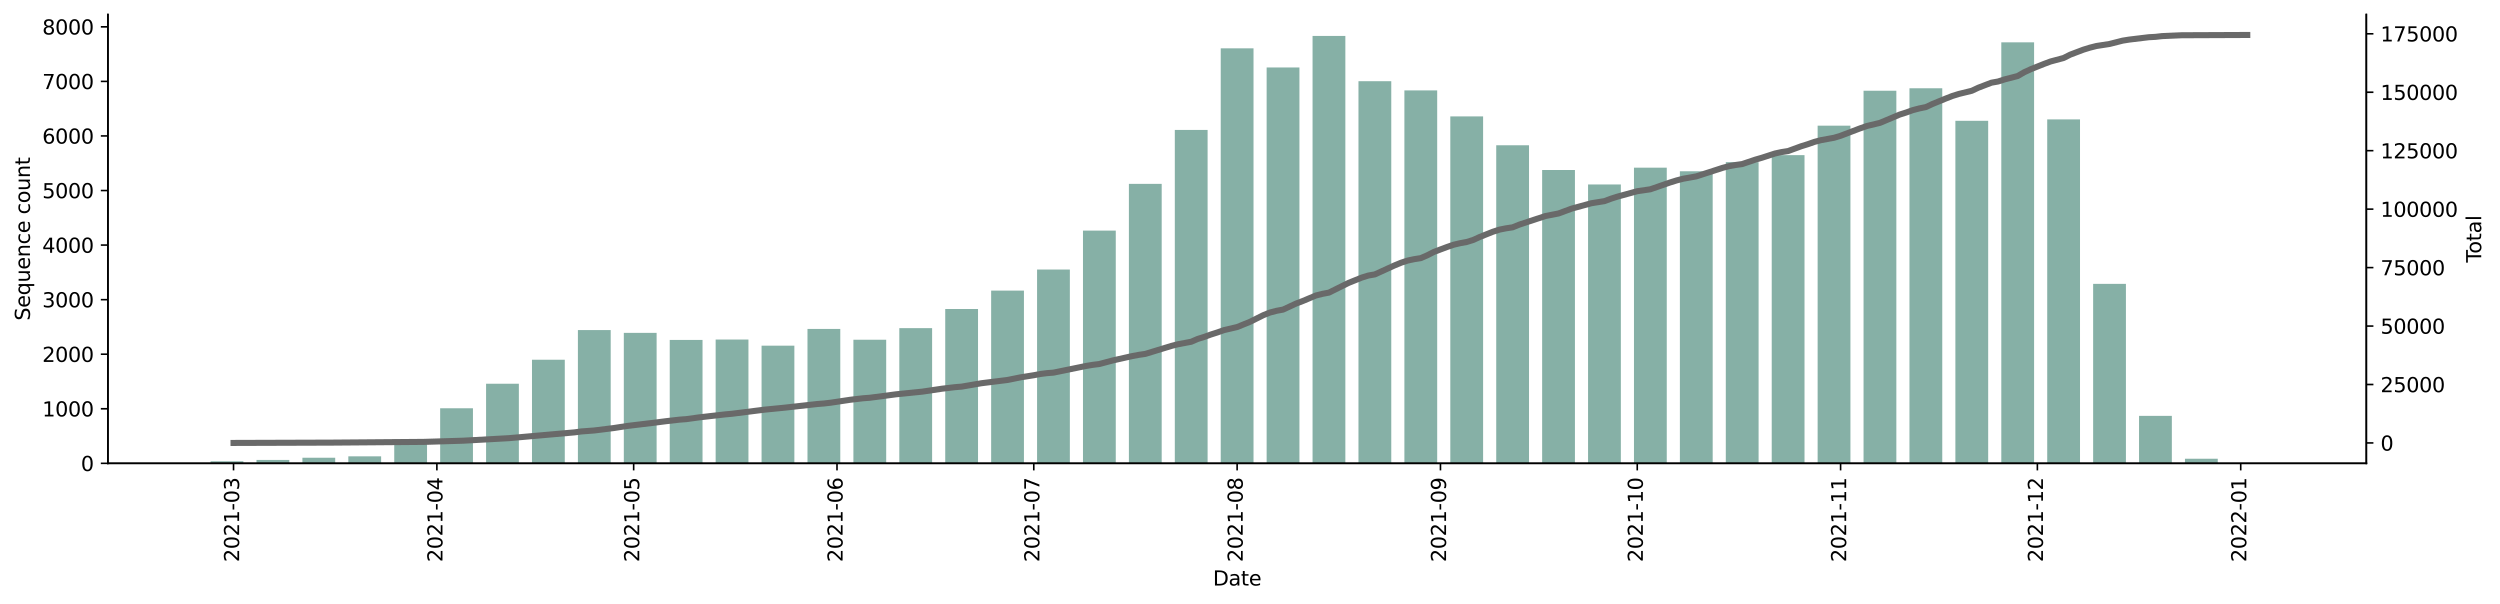 <?xml version="1.0" encoding="utf-8" standalone="no"?>
<!DOCTYPE svg PUBLIC "-//W3C//DTD SVG 1.1//EN"
  "http://www.w3.org/Graphics/SVG/1.1/DTD/svg11.dtd">
<svg height="298.621pt" version="1.1" viewBox="0 0 1235.381 298.621" width="1235.381pt" xmlns="http://www.w3.org/2000/svg" xmlns:xlink="http://www.w3.org/1999/xlink">
 <defs>
  <style type="text/css">*{stroke-linecap:butt;stroke-linejoin:round;}</style>
 </defs>
 <g id="figure_1">
  <g id="patch_1">
   <path d="M 0 298.621 
L 1235.381 298.621 
L 1235.381 0 
L 0 0 
z
" style="fill:#ffffff;"/>
  </g>
  <g id="axes_1">
   <g id="patch_2">
    <path d="M 53.328 228.96 
L 1169.328 228.96 
L 1169.328 7.2 
L 53.328 7.2 
z
" style="fill:#ffffff;"/>
   </g>
   <g id="patch_3">
    <path clip-path="url(#pd75b13a4bb)" d="M 104.055 228.96 
L 120.262 228.96 
L 120.262 227.935 
L 104.055 227.935 
z
" style="fill:#86b0a6;"/>
   </g>
   <g id="patch_4">
    <path clip-path="url(#pd75b13a4bb)" d="M 126.745 228.96 
L 142.952 228.96 
L 142.952 227.288 
L 126.745 227.288 
z
" style="fill:#86b0a6;"/>
   </g>
   <g id="patch_5">
    <path clip-path="url(#pd75b13a4bb)" d="M 149.434 228.96 
L 165.641 228.96 
L 165.641 226.183 
L 149.434 226.183 
z
" style="fill:#86b0a6;"/>
   </g>
   <g id="patch_6">
    <path clip-path="url(#pd75b13a4bb)" d="M 172.124 228.96 
L 188.331 228.96 
L 188.331 225.509 
L 172.124 225.509 
z
" style="fill:#86b0a6;"/>
   </g>
   <g id="patch_7">
    <path clip-path="url(#pd75b13a4bb)" d="M 194.813 228.96 
L 211.02 228.96 
L 211.02 217.177 
L 194.813 217.177 
z
" style="fill:#86b0a6;"/>
   </g>
   <g id="patch_8">
    <path clip-path="url(#pd75b13a4bb)" d="M 217.503 228.96 
L 233.71 228.96 
L 233.71 201.754 
L 217.503 201.754 
z
" style="fill:#86b0a6;"/>
   </g>
   <g id="patch_9">
    <path clip-path="url(#pd75b13a4bb)" d="M 240.192 228.96 
L 256.399 228.96 
L 256.399 189.621 
L 240.192 189.621 
z
" style="fill:#86b0a6;"/>
   </g>
   <g id="patch_10">
    <path clip-path="url(#pd75b13a4bb)" d="M 262.882 228.96 
L 279.089 228.96 
L 279.089 177.758 
L 262.882 177.758 
z
" style="fill:#86b0a6;"/>
   </g>
   <g id="patch_11">
    <path clip-path="url(#pd75b13a4bb)" d="M 285.572 228.96 
L 301.778 228.96 
L 301.778 163.09 
L 285.572 163.09 
z
" style="fill:#86b0a6;"/>
   </g>
   <g id="patch_12">
    <path clip-path="url(#pd75b13a4bb)" d="M 308.261 228.96 
L 324.468 228.96 
L 324.468 164.492 
L 308.261 164.492 
z
" style="fill:#86b0a6;"/>
   </g>
   <g id="patch_13">
    <path clip-path="url(#pd75b13a4bb)" d="M 330.951 228.96 
L 347.157 228.96 
L 347.157 167.97 
L 330.951 167.97 
z
" style="fill:#86b0a6;"/>
   </g>
   <g id="patch_14">
    <path clip-path="url(#pd75b13a4bb)" d="M 353.64 228.96 
L 369.847 228.96 
L 369.847 167.781 
L 353.64 167.781 
z
" style="fill:#86b0a6;"/>
   </g>
   <g id="patch_15">
    <path clip-path="url(#pd75b13a4bb)" d="M 376.33 228.96 
L 392.536 228.96 
L 392.536 170.828 
L 376.33 170.828 
z
" style="fill:#86b0a6;"/>
   </g>
   <g id="patch_16">
    <path clip-path="url(#pd75b13a4bb)" d="M 399.019 228.96 
L 415.226 228.96 
L 415.226 162.551 
L 399.019 162.551 
z
" style="fill:#86b0a6;"/>
   </g>
   <g id="patch_17">
    <path clip-path="url(#pd75b13a4bb)" d="M 421.709 228.96 
L 437.915 228.96 
L 437.915 167.889 
L 421.709 167.889 
z
" style="fill:#86b0a6;"/>
   </g>
   <g id="patch_18">
    <path clip-path="url(#pd75b13a4bb)" d="M 444.398 228.96 
L 460.605 228.96 
L 460.605 162.146 
L 444.398 162.146 
z
" style="fill:#86b0a6;"/>
   </g>
   <g id="patch_19">
    <path clip-path="url(#pd75b13a4bb)" d="M 467.088 228.96 
L 483.294 228.96 
L 483.294 152.682 
L 467.088 152.682 
z
" style="fill:#86b0a6;"/>
   </g>
   <g id="patch_20">
    <path clip-path="url(#pd75b13a4bb)" d="M 489.777 228.96 
L 505.984 228.96 
L 505.984 143.596 
L 489.777 143.596 
z
" style="fill:#86b0a6;"/>
   </g>
   <g id="patch_21">
    <path clip-path="url(#pd75b13a4bb)" d="M 512.467 228.96 
L 528.673 228.96 
L 528.673 133.188 
L 512.467 133.188 
z
" style="fill:#86b0a6;"/>
   </g>
   <g id="patch_22">
    <path clip-path="url(#pd75b13a4bb)" d="M 535.156 228.96 
L 551.363 228.96 
L 551.363 113.936 
L 535.156 113.936 
z
" style="fill:#86b0a6;"/>
   </g>
   <g id="patch_23">
    <path clip-path="url(#pd75b13a4bb)" d="M 557.846 228.96 
L 574.052 228.96 
L 574.052 90.856 
L 557.846 90.856 
z
" style="fill:#86b0a6;"/>
   </g>
   <g id="patch_24">
    <path clip-path="url(#pd75b13a4bb)" d="M 580.535 228.96 
L 596.742 228.96 
L 596.742 64.217 
L 580.535 64.217 
z
" style="fill:#86b0a6;"/>
   </g>
   <g id="patch_25">
    <path clip-path="url(#pd75b13a4bb)" d="M 603.225 228.96 
L 619.432 228.96 
L 619.432 23.881 
L 603.225 23.881 
z
" style="fill:#86b0a6;"/>
   </g>
   <g id="patch_26">
    <path clip-path="url(#pd75b13a4bb)" d="M 625.914 228.96 
L 642.121 228.96 
L 642.121 33.345 
L 625.914 33.345 
z
" style="fill:#86b0a6;"/>
   </g>
   <g id="patch_27">
    <path clip-path="url(#pd75b13a4bb)" d="M 648.604 228.96 
L 664.811 228.96 
L 664.811 17.76 
L 648.604 17.76 
z
" style="fill:#86b0a6;"/>
   </g>
   <g id="patch_28">
    <path clip-path="url(#pd75b13a4bb)" d="M 671.293 228.96 
L 687.5 228.96 
L 687.5 40.112 
L 671.293 40.112 
z
" style="fill:#86b0a6;"/>
   </g>
   <g id="patch_29">
    <path clip-path="url(#pd75b13a4bb)" d="M 693.983 228.96 
L 710.19 228.96 
L 710.19 44.669 
L 693.983 44.669 
z
" style="fill:#86b0a6;"/>
   </g>
   <g id="patch_30">
    <path clip-path="url(#pd75b13a4bb)" d="M 716.672 228.96 
L 732.879 228.96 
L 732.879 57.503 
L 716.672 57.503 
z
" style="fill:#86b0a6;"/>
   </g>
   <g id="patch_31">
    <path clip-path="url(#pd75b13a4bb)" d="M 739.362 228.96 
L 755.569 228.96 
L 755.569 71.794 
L 739.362 71.794 
z
" style="fill:#86b0a6;"/>
   </g>
   <g id="patch_32">
    <path clip-path="url(#pd75b13a4bb)" d="M 762.051 228.96 
L 778.258 228.96 
L 778.258 84.008 
L 762.051 84.008 
z
" style="fill:#86b0a6;"/>
   </g>
   <g id="patch_33">
    <path clip-path="url(#pd75b13a4bb)" d="M 784.741 228.96 
L 800.948 228.96 
L 800.948 91.153 
L 784.741 91.153 
z
" style="fill:#86b0a6;"/>
   </g>
   <g id="patch_34">
    <path clip-path="url(#pd75b13a4bb)" d="M 807.43 228.96 
L 823.637 228.96 
L 823.637 82.848 
L 807.43 82.848 
z
" style="fill:#86b0a6;"/>
   </g>
   <g id="patch_35">
    <path clip-path="url(#pd75b13a4bb)" d="M 830.12 228.96 
L 846.327 228.96 
L 846.327 84.628 
L 830.12 84.628 
z
" style="fill:#86b0a6;"/>
   </g>
   <g id="patch_36">
    <path clip-path="url(#pd75b13a4bb)" d="M 852.809 228.96 
L 869.016 228.96 
L 869.016 80.125 
L 852.809 80.125 
z
" style="fill:#86b0a6;"/>
   </g>
   <g id="patch_37">
    <path clip-path="url(#pd75b13a4bb)" d="M 875.499 228.96 
L 891.706 228.96 
L 891.706 76.674 
L 875.499 76.674 
z
" style="fill:#86b0a6;"/>
   </g>
   <g id="patch_38">
    <path clip-path="url(#pd75b13a4bb)" d="M 898.188 228.96 
L 914.395 228.96 
L 914.395 62.087 
L 898.188 62.087 
z
" style="fill:#86b0a6;"/>
   </g>
   <g id="patch_39">
    <path clip-path="url(#pd75b13a4bb)" d="M 920.878 228.96 
L 937.085 228.96 
L 937.085 44.831 
L 920.878 44.831 
z
" style="fill:#86b0a6;"/>
   </g>
   <g id="patch_40">
    <path clip-path="url(#pd75b13a4bb)" d="M 943.567 228.96 
L 959.774 228.96 
L 959.774 43.617 
L 943.567 43.617 
z
" style="fill:#86b0a6;"/>
   </g>
   <g id="patch_41">
    <path clip-path="url(#pd75b13a4bb)" d="M 966.257 228.96 
L 982.464 228.96 
L 982.464 59.687 
L 966.257 59.687 
z
" style="fill:#86b0a6;"/>
   </g>
   <g id="patch_42">
    <path clip-path="url(#pd75b13a4bb)" d="M 988.946 228.96 
L 1005.153 228.96 
L 1005.153 20.915 
L 988.946 20.915 
z
" style="fill:#86b0a6;"/>
   </g>
   <g id="patch_43">
    <path clip-path="url(#pd75b13a4bb)" d="M 1011.636 228.96 
L 1027.843 228.96 
L 1027.843 58.986 
L 1011.636 58.986 
z
" style="fill:#86b0a6;"/>
   </g>
   <g id="patch_44">
    <path clip-path="url(#pd75b13a4bb)" d="M 1034.326 228.96 
L 1050.532 228.96 
L 1050.532 140.279 
L 1034.326 140.279 
z
" style="fill:#86b0a6;"/>
   </g>
   <g id="patch_45">
    <path clip-path="url(#pd75b13a4bb)" d="M 1057.015 228.96 
L 1073.222 228.96 
L 1073.222 205.502 
L 1057.015 205.502 
z
" style="fill:#86b0a6;"/>
   </g>
   <g id="patch_46">
    <path clip-path="url(#pd75b13a4bb)" d="M 1079.705 228.96 
L 1095.911 228.96 
L 1095.911 226.695 
L 1079.705 226.695 
z
" style="fill:#86b0a6;"/>
   </g>
   <g id="patch_47">
    <path clip-path="url(#pd75b13a4bb)" d="M 1102.394 228.96 
L 1118.601 228.96 
L 1118.601 228.852 
L 1102.394 228.852 
z
" style="fill:#86b0a6;"/>
   </g>
   <g id="matplotlib.axis_1">
    <g id="xtick_1">
     <g id="line2d_1">
      <defs>
       <path d="M 0 0 
L 0 3.5 
" id="me5ce8c6f59" style="stroke:#000000;stroke-width:0.8;"/>
      </defs>
      <g>
       <use style="stroke:#000000;stroke-width:0.8;" x="115.4" xlink:href="#me5ce8c6f59" y="228.96"/>
      </g>
     </g>
     <g id="text_1">
      <!-- 2021-03 -->
      <g transform="translate(118.16 277.743)rotate(-90)scale(0.1 -0.1)">
       <defs>
        <path d="M 1228 531 
L 3431 531 
L 3431 0 
L 469 0 
L 469 531 
Q 828 903 1448 1529 
Q 2069 2156 2228 2338 
Q 2531 2678 2651 2914 
Q 2772 3150 2772 3378 
Q 2772 3750 2511 3984 
Q 2250 4219 1831 4219 
Q 1534 4219 1204 4116 
Q 875 4013 500 3803 
L 500 4441 
Q 881 4594 1212 4672 
Q 1544 4750 1819 4750 
Q 2544 4750 2975 4387 
Q 3406 4025 3406 3419 
Q 3406 3131 3298 2873 
Q 3191 2616 2906 2266 
Q 2828 2175 2409 1742 
Q 1991 1309 1228 531 
z
" id="DejaVuSans-32" transform="scale(0.016)"/>
        <path d="M 2034 4250 
Q 1547 4250 1301 3770 
Q 1056 3291 1056 2328 
Q 1056 1369 1301 889 
Q 1547 409 2034 409 
Q 2525 409 2770 889 
Q 3016 1369 3016 2328 
Q 3016 3291 2770 3770 
Q 2525 4250 2034 4250 
z
M 2034 4750 
Q 2819 4750 3233 4129 
Q 3647 3509 3647 2328 
Q 3647 1150 3233 529 
Q 2819 -91 2034 -91 
Q 1250 -91 836 529 
Q 422 1150 422 2328 
Q 422 3509 836 4129 
Q 1250 4750 2034 4750 
z
" id="DejaVuSans-30" transform="scale(0.016)"/>
        <path d="M 794 531 
L 1825 531 
L 1825 4091 
L 703 3866 
L 703 4441 
L 1819 4666 
L 2450 4666 
L 2450 531 
L 3481 531 
L 3481 0 
L 794 0 
L 794 531 
z
" id="DejaVuSans-31" transform="scale(0.016)"/>
        <path d="M 313 2009 
L 1997 2009 
L 1997 1497 
L 313 1497 
L 313 2009 
z
" id="DejaVuSans-2d" transform="scale(0.016)"/>
        <path d="M 2597 2516 
Q 3050 2419 3304 2112 
Q 3559 1806 3559 1356 
Q 3559 666 3084 287 
Q 2609 -91 1734 -91 
Q 1441 -91 1130 -33 
Q 819 25 488 141 
L 488 750 
Q 750 597 1062 519 
Q 1375 441 1716 441 
Q 2309 441 2620 675 
Q 2931 909 2931 1356 
Q 2931 1769 2642 2001 
Q 2353 2234 1838 2234 
L 1294 2234 
L 1294 2753 
L 1863 2753 
Q 2328 2753 2575 2939 
Q 2822 3125 2822 3475 
Q 2822 3834 2567 4026 
Q 2313 4219 1838 4219 
Q 1578 4219 1281 4162 
Q 984 4106 628 3988 
L 628 4550 
Q 988 4650 1302 4700 
Q 1616 4750 1894 4750 
Q 2613 4750 3031 4423 
Q 3450 4097 3450 3541 
Q 3450 3153 3228 2886 
Q 3006 2619 2597 2516 
z
" id="DejaVuSans-33" transform="scale(0.016)"/>
       </defs>
       <use xlink:href="#DejaVuSans-32"/>
       <use x="63.623" xlink:href="#DejaVuSans-30"/>
       <use x="127.246" xlink:href="#DejaVuSans-32"/>
       <use x="190.869" xlink:href="#DejaVuSans-31"/>
       <use x="254.492" xlink:href="#DejaVuSans-2d"/>
       <use x="290.576" xlink:href="#DejaVuSans-30"/>
       <use x="354.199" xlink:href="#DejaVuSans-33"/>
      </g>
     </g>
    </g>
    <g id="xtick_2">
     <g id="line2d_2">
      <g>
       <use style="stroke:#000000;stroke-width:0.8;" x="215.882" xlink:href="#me5ce8c6f59" y="228.96"/>
      </g>
     </g>
     <g id="text_2">
      <!-- 2021-04 -->
      <g transform="translate(218.642 277.743)rotate(-90)scale(0.1 -0.1)">
       <defs>
        <path d="M 2419 4116 
L 825 1625 
L 2419 1625 
L 2419 4116 
z
M 2253 4666 
L 3047 4666 
L 3047 1625 
L 3713 1625 
L 3713 1100 
L 3047 1100 
L 3047 0 
L 2419 0 
L 2419 1100 
L 313 1100 
L 313 1709 
L 2253 4666 
z
" id="DejaVuSans-34" transform="scale(0.016)"/>
       </defs>
       <use xlink:href="#DejaVuSans-32"/>
       <use x="63.623" xlink:href="#DejaVuSans-30"/>
       <use x="127.246" xlink:href="#DejaVuSans-32"/>
       <use x="190.869" xlink:href="#DejaVuSans-31"/>
       <use x="254.492" xlink:href="#DejaVuSans-2d"/>
       <use x="290.576" xlink:href="#DejaVuSans-30"/>
       <use x="354.199" xlink:href="#DejaVuSans-34"/>
      </g>
     </g>
    </g>
    <g id="xtick_3">
     <g id="line2d_3">
      <g>
       <use style="stroke:#000000;stroke-width:0.8;" x="313.123" xlink:href="#me5ce8c6f59" y="228.96"/>
      </g>
     </g>
     <g id="text_3">
      <!-- 2021-05 -->
      <g transform="translate(315.882 277.743)rotate(-90)scale(0.1 -0.1)">
       <defs>
        <path d="M 691 4666 
L 3169 4666 
L 3169 4134 
L 1269 4134 
L 1269 2991 
Q 1406 3038 1543 3061 
Q 1681 3084 1819 3084 
Q 2600 3084 3056 2656 
Q 3513 2228 3513 1497 
Q 3513 744 3044 326 
Q 2575 -91 1722 -91 
Q 1428 -91 1123 -41 
Q 819 9 494 109 
L 494 744 
Q 775 591 1075 516 
Q 1375 441 1709 441 
Q 2250 441 2565 725 
Q 2881 1009 2881 1497 
Q 2881 1984 2565 2268 
Q 2250 2553 1709 2553 
Q 1456 2553 1204 2497 
Q 953 2441 691 2322 
L 691 4666 
z
" id="DejaVuSans-35" transform="scale(0.016)"/>
       </defs>
       <use xlink:href="#DejaVuSans-32"/>
       <use x="63.623" xlink:href="#DejaVuSans-30"/>
       <use x="127.246" xlink:href="#DejaVuSans-32"/>
       <use x="190.869" xlink:href="#DejaVuSans-31"/>
       <use x="254.492" xlink:href="#DejaVuSans-2d"/>
       <use x="290.576" xlink:href="#DejaVuSans-30"/>
       <use x="354.199" xlink:href="#DejaVuSans-35"/>
      </g>
     </g>
    </g>
    <g id="xtick_4">
     <g id="line2d_4">
      <g>
       <use style="stroke:#000000;stroke-width:0.8;" x="413.605" xlink:href="#me5ce8c6f59" y="228.96"/>
      </g>
     </g>
     <g id="text_4">
      <!-- 2021-06 -->
      <g transform="translate(416.365 277.743)rotate(-90)scale(0.1 -0.1)">
       <defs>
        <path d="M 2113 2584 
Q 1688 2584 1439 2293 
Q 1191 2003 1191 1497 
Q 1191 994 1439 701 
Q 1688 409 2113 409 
Q 2538 409 2786 701 
Q 3034 994 3034 1497 
Q 3034 2003 2786 2293 
Q 2538 2584 2113 2584 
z
M 3366 4563 
L 3366 3988 
Q 3128 4100 2886 4159 
Q 2644 4219 2406 4219 
Q 1781 4219 1451 3797 
Q 1122 3375 1075 2522 
Q 1259 2794 1537 2939 
Q 1816 3084 2150 3084 
Q 2853 3084 3261 2657 
Q 3669 2231 3669 1497 
Q 3669 778 3244 343 
Q 2819 -91 2113 -91 
Q 1303 -91 875 529 
Q 447 1150 447 2328 
Q 447 3434 972 4092 
Q 1497 4750 2381 4750 
Q 2619 4750 2861 4703 
Q 3103 4656 3366 4563 
z
" id="DejaVuSans-36" transform="scale(0.016)"/>
       </defs>
       <use xlink:href="#DejaVuSans-32"/>
       <use x="63.623" xlink:href="#DejaVuSans-30"/>
       <use x="127.246" xlink:href="#DejaVuSans-32"/>
       <use x="190.869" xlink:href="#DejaVuSans-31"/>
       <use x="254.492" xlink:href="#DejaVuSans-2d"/>
       <use x="290.576" xlink:href="#DejaVuSans-30"/>
       <use x="354.199" xlink:href="#DejaVuSans-36"/>
      </g>
     </g>
    </g>
    <g id="xtick_5">
     <g id="line2d_5">
      <g>
       <use style="stroke:#000000;stroke-width:0.8;" x="510.846" xlink:href="#me5ce8c6f59" y="228.96"/>
      </g>
     </g>
     <g id="text_5">
      <!-- 2021-07 -->
      <g transform="translate(513.605 277.743)rotate(-90)scale(0.1 -0.1)">
       <defs>
        <path d="M 525 4666 
L 3525 4666 
L 3525 4397 
L 1831 0 
L 1172 0 
L 2766 4134 
L 525 4134 
L 525 4666 
z
" id="DejaVuSans-37" transform="scale(0.016)"/>
       </defs>
       <use xlink:href="#DejaVuSans-32"/>
       <use x="63.623" xlink:href="#DejaVuSans-30"/>
       <use x="127.246" xlink:href="#DejaVuSans-32"/>
       <use x="190.869" xlink:href="#DejaVuSans-31"/>
       <use x="254.492" xlink:href="#DejaVuSans-2d"/>
       <use x="290.576" xlink:href="#DejaVuSans-30"/>
       <use x="354.199" xlink:href="#DejaVuSans-37"/>
      </g>
     </g>
    </g>
    <g id="xtick_6">
     <g id="line2d_6">
      <g>
       <use style="stroke:#000000;stroke-width:0.8;" x="611.328" xlink:href="#me5ce8c6f59" y="228.96"/>
      </g>
     </g>
     <g id="text_6">
      <!-- 2021-08 -->
      <g transform="translate(614.087 277.743)rotate(-90)scale(0.1 -0.1)">
       <defs>
        <path d="M 2034 2216 
Q 1584 2216 1326 1975 
Q 1069 1734 1069 1313 
Q 1069 891 1326 650 
Q 1584 409 2034 409 
Q 2484 409 2743 651 
Q 3003 894 3003 1313 
Q 3003 1734 2745 1975 
Q 2488 2216 2034 2216 
z
M 1403 2484 
Q 997 2584 770 2862 
Q 544 3141 544 3541 
Q 544 4100 942 4425 
Q 1341 4750 2034 4750 
Q 2731 4750 3128 4425 
Q 3525 4100 3525 3541 
Q 3525 3141 3298 2862 
Q 3072 2584 2669 2484 
Q 3125 2378 3379 2068 
Q 3634 1759 3634 1313 
Q 3634 634 3220 271 
Q 2806 -91 2034 -91 
Q 1263 -91 848 271 
Q 434 634 434 1313 
Q 434 1759 690 2068 
Q 947 2378 1403 2484 
z
M 1172 3481 
Q 1172 3119 1398 2916 
Q 1625 2713 2034 2713 
Q 2441 2713 2670 2916 
Q 2900 3119 2900 3481 
Q 2900 3844 2670 4047 
Q 2441 4250 2034 4250 
Q 1625 4250 1398 4047 
Q 1172 3844 1172 3481 
z
" id="DejaVuSans-38" transform="scale(0.016)"/>
       </defs>
       <use xlink:href="#DejaVuSans-32"/>
       <use x="63.623" xlink:href="#DejaVuSans-30"/>
       <use x="127.246" xlink:href="#DejaVuSans-32"/>
       <use x="190.869" xlink:href="#DejaVuSans-31"/>
       <use x="254.492" xlink:href="#DejaVuSans-2d"/>
       <use x="290.576" xlink:href="#DejaVuSans-30"/>
       <use x="354.199" xlink:href="#DejaVuSans-38"/>
      </g>
     </g>
    </g>
    <g id="xtick_7">
     <g id="line2d_7">
      <g>
       <use style="stroke:#000000;stroke-width:0.8;" x="711.81" xlink:href="#me5ce8c6f59" y="228.96"/>
      </g>
     </g>
     <g id="text_7">
      <!-- 2021-09 -->
      <g transform="translate(714.57 277.743)rotate(-90)scale(0.1 -0.1)">
       <defs>
        <path d="M 703 97 
L 703 672 
Q 941 559 1184 500 
Q 1428 441 1663 441 
Q 2288 441 2617 861 
Q 2947 1281 2994 2138 
Q 2813 1869 2534 1725 
Q 2256 1581 1919 1581 
Q 1219 1581 811 2004 
Q 403 2428 403 3163 
Q 403 3881 828 4315 
Q 1253 4750 1959 4750 
Q 2769 4750 3195 4129 
Q 3622 3509 3622 2328 
Q 3622 1225 3098 567 
Q 2575 -91 1691 -91 
Q 1453 -91 1209 -44 
Q 966 3 703 97 
z
M 1959 2075 
Q 2384 2075 2632 2365 
Q 2881 2656 2881 3163 
Q 2881 3666 2632 3958 
Q 2384 4250 1959 4250 
Q 1534 4250 1286 3958 
Q 1038 3666 1038 3163 
Q 1038 2656 1286 2365 
Q 1534 2075 1959 2075 
z
" id="DejaVuSans-39" transform="scale(0.016)"/>
       </defs>
       <use xlink:href="#DejaVuSans-32"/>
       <use x="63.623" xlink:href="#DejaVuSans-30"/>
       <use x="127.246" xlink:href="#DejaVuSans-32"/>
       <use x="190.869" xlink:href="#DejaVuSans-31"/>
       <use x="254.492" xlink:href="#DejaVuSans-2d"/>
       <use x="290.576" xlink:href="#DejaVuSans-30"/>
       <use x="354.199" xlink:href="#DejaVuSans-39"/>
      </g>
     </g>
    </g>
    <g id="xtick_8">
     <g id="line2d_8">
      <g>
       <use style="stroke:#000000;stroke-width:0.8;" x="809.051" xlink:href="#me5ce8c6f59" y="228.96"/>
      </g>
     </g>
     <g id="text_8">
      <!-- 2021-10 -->
      <g transform="translate(811.81 277.743)rotate(-90)scale(0.1 -0.1)">
       <use xlink:href="#DejaVuSans-32"/>
       <use x="63.623" xlink:href="#DejaVuSans-30"/>
       <use x="127.246" xlink:href="#DejaVuSans-32"/>
       <use x="190.869" xlink:href="#DejaVuSans-31"/>
       <use x="254.492" xlink:href="#DejaVuSans-2d"/>
       <use x="290.576" xlink:href="#DejaVuSans-31"/>
       <use x="354.199" xlink:href="#DejaVuSans-30"/>
      </g>
     </g>
    </g>
    <g id="xtick_9">
     <g id="line2d_9">
      <g>
       <use style="stroke:#000000;stroke-width:0.8;" x="909.533" xlink:href="#me5ce8c6f59" y="228.96"/>
      </g>
     </g>
     <g id="text_9">
      <!-- 2021-11 -->
      <g transform="translate(912.293 277.743)rotate(-90)scale(0.1 -0.1)">
       <use xlink:href="#DejaVuSans-32"/>
       <use x="63.623" xlink:href="#DejaVuSans-30"/>
       <use x="127.246" xlink:href="#DejaVuSans-32"/>
       <use x="190.869" xlink:href="#DejaVuSans-31"/>
       <use x="254.492" xlink:href="#DejaVuSans-2d"/>
       <use x="290.576" xlink:href="#DejaVuSans-31"/>
       <use x="354.199" xlink:href="#DejaVuSans-31"/>
      </g>
     </g>
    </g>
    <g id="xtick_10">
     <g id="line2d_10">
      <g>
       <use style="stroke:#000000;stroke-width:0.8;" x="1006.774" xlink:href="#me5ce8c6f59" y="228.96"/>
      </g>
     </g>
     <g id="text_10">
      <!-- 2021-12 -->
      <g transform="translate(1009.533 277.743)rotate(-90)scale(0.1 -0.1)">
       <use xlink:href="#DejaVuSans-32"/>
       <use x="63.623" xlink:href="#DejaVuSans-30"/>
       <use x="127.246" xlink:href="#DejaVuSans-32"/>
       <use x="190.869" xlink:href="#DejaVuSans-31"/>
       <use x="254.492" xlink:href="#DejaVuSans-2d"/>
       <use x="290.576" xlink:href="#DejaVuSans-31"/>
       <use x="354.199" xlink:href="#DejaVuSans-32"/>
      </g>
     </g>
    </g>
    <g id="xtick_11">
     <g id="line2d_11">
      <g>
       <use style="stroke:#000000;stroke-width:0.8;" x="1107.256" xlink:href="#me5ce8c6f59" y="228.96"/>
      </g>
     </g>
     <g id="text_11">
      <!-- 2022-01 -->
      <g transform="translate(1110.015 277.743)rotate(-90)scale(0.1 -0.1)">
       <use xlink:href="#DejaVuSans-32"/>
       <use x="63.623" xlink:href="#DejaVuSans-30"/>
       <use x="127.246" xlink:href="#DejaVuSans-32"/>
       <use x="190.869" xlink:href="#DejaVuSans-32"/>
       <use x="254.492" xlink:href="#DejaVuSans-2d"/>
       <use x="290.576" xlink:href="#DejaVuSans-30"/>
       <use x="354.199" xlink:href="#DejaVuSans-31"/>
      </g>
     </g>
    </g>
    <g id="text_12">
     <!-- Date -->
     <g transform="translate(599.377 289.341)scale(0.1 -0.1)">
      <defs>
       <path d="M 1259 4147 
L 1259 519 
L 2022 519 
Q 2988 519 3436 956 
Q 3884 1394 3884 2338 
Q 3884 3275 3436 3711 
Q 2988 4147 2022 4147 
L 1259 4147 
z
M 628 4666 
L 1925 4666 
Q 3281 4666 3915 4102 
Q 4550 3538 4550 2338 
Q 4550 1131 3912 565 
Q 3275 0 1925 0 
L 628 0 
L 628 4666 
z
" id="DejaVuSans-44" transform="scale(0.016)"/>
       <path d="M 2194 1759 
Q 1497 1759 1228 1600 
Q 959 1441 959 1056 
Q 959 750 1161 570 
Q 1363 391 1709 391 
Q 2188 391 2477 730 
Q 2766 1069 2766 1631 
L 2766 1759 
L 2194 1759 
z
M 3341 1997 
L 3341 0 
L 2766 0 
L 2766 531 
Q 2569 213 2275 61 
Q 1981 -91 1556 -91 
Q 1019 -91 701 211 
Q 384 513 384 1019 
Q 384 1609 779 1909 
Q 1175 2209 1959 2209 
L 2766 2209 
L 2766 2266 
Q 2766 2663 2505 2880 
Q 2244 3097 1772 3097 
Q 1472 3097 1187 3025 
Q 903 2953 641 2809 
L 641 3341 
Q 956 3463 1253 3523 
Q 1550 3584 1831 3584 
Q 2591 3584 2966 3190 
Q 3341 2797 3341 1997 
z
" id="DejaVuSans-61" transform="scale(0.016)"/>
       <path d="M 1172 4494 
L 1172 3500 
L 2356 3500 
L 2356 3053 
L 1172 3053 
L 1172 1153 
Q 1172 725 1289 603 
Q 1406 481 1766 481 
L 2356 481 
L 2356 0 
L 1766 0 
Q 1100 0 847 248 
Q 594 497 594 1153 
L 594 3053 
L 172 3053 
L 172 3500 
L 594 3500 
L 594 4494 
L 1172 4494 
z
" id="DejaVuSans-74" transform="scale(0.016)"/>
       <path d="M 3597 1894 
L 3597 1613 
L 953 1613 
Q 991 1019 1311 708 
Q 1631 397 2203 397 
Q 2534 397 2845 478 
Q 3156 559 3463 722 
L 3463 178 
Q 3153 47 2828 -22 
Q 2503 -91 2169 -91 
Q 1331 -91 842 396 
Q 353 884 353 1716 
Q 353 2575 817 3079 
Q 1281 3584 2069 3584 
Q 2775 3584 3186 3129 
Q 3597 2675 3597 1894 
z
M 3022 2063 
Q 3016 2534 2758 2815 
Q 2500 3097 2075 3097 
Q 1594 3097 1305 2825 
Q 1016 2553 972 2059 
L 3022 2063 
z
" id="DejaVuSans-65" transform="scale(0.016)"/>
      </defs>
      <use xlink:href="#DejaVuSans-44"/>
      <use x="77.002" xlink:href="#DejaVuSans-61"/>
      <use x="138.281" xlink:href="#DejaVuSans-74"/>
      <use x="177.49" xlink:href="#DejaVuSans-65"/>
     </g>
    </g>
   </g>
   <g id="matplotlib.axis_2">
    <g id="ytick_1">
     <g id="line2d_12">
      <defs>
       <path d="M 0 0 
L -3.5 0 
" id="mdd19b9cbc9" style="stroke:#000000;stroke-width:0.8;"/>
      </defs>
      <g>
       <use style="stroke:#000000;stroke-width:0.8;" x="53.328" xlink:href="#mdd19b9cbc9" y="228.96"/>
      </g>
     </g>
     <g id="text_13">
      <!-- 0 -->
      <g transform="translate(39.966 232.759)scale(0.1 -0.1)">
       <use xlink:href="#DejaVuSans-30"/>
      </g>
     </g>
    </g>
    <g id="ytick_2">
     <g id="line2d_13">
      <g>
       <use style="stroke:#000000;stroke-width:0.8;" x="53.328" xlink:href="#mdd19b9cbc9" y="201.997"/>
      </g>
     </g>
     <g id="text_14">
      <!-- 1000 -->
      <g transform="translate(20.878 205.796)scale(0.1 -0.1)">
       <use xlink:href="#DejaVuSans-31"/>
       <use x="63.623" xlink:href="#DejaVuSans-30"/>
       <use x="127.246" xlink:href="#DejaVuSans-30"/>
       <use x="190.869" xlink:href="#DejaVuSans-30"/>
      </g>
     </g>
    </g>
    <g id="ytick_3">
     <g id="line2d_14">
      <g>
       <use style="stroke:#000000;stroke-width:0.8;" x="53.328" xlink:href="#mdd19b9cbc9" y="175.034"/>
      </g>
     </g>
     <g id="text_15">
      <!-- 2000 -->
      <g transform="translate(20.878 178.834)scale(0.1 -0.1)">
       <use xlink:href="#DejaVuSans-32"/>
       <use x="63.623" xlink:href="#DejaVuSans-30"/>
       <use x="127.246" xlink:href="#DejaVuSans-30"/>
       <use x="190.869" xlink:href="#DejaVuSans-30"/>
      </g>
     </g>
    </g>
    <g id="ytick_4">
     <g id="line2d_15">
      <g>
       <use style="stroke:#000000;stroke-width:0.8;" x="53.328" xlink:href="#mdd19b9cbc9" y="148.071"/>
      </g>
     </g>
     <g id="text_16">
      <!-- 3000 -->
      <g transform="translate(20.878 151.871)scale(0.1 -0.1)">
       <use xlink:href="#DejaVuSans-33"/>
       <use x="63.623" xlink:href="#DejaVuSans-30"/>
       <use x="127.246" xlink:href="#DejaVuSans-30"/>
       <use x="190.869" xlink:href="#DejaVuSans-30"/>
      </g>
     </g>
    </g>
    <g id="ytick_5">
     <g id="line2d_16">
      <g>
       <use style="stroke:#000000;stroke-width:0.8;" x="53.328" xlink:href="#mdd19b9cbc9" y="121.109"/>
      </g>
     </g>
     <g id="text_17">
      <!-- 4000 -->
      <g transform="translate(20.878 124.908)scale(0.1 -0.1)">
       <use xlink:href="#DejaVuSans-34"/>
       <use x="63.623" xlink:href="#DejaVuSans-30"/>
       <use x="127.246" xlink:href="#DejaVuSans-30"/>
       <use x="190.869" xlink:href="#DejaVuSans-30"/>
      </g>
     </g>
    </g>
    <g id="ytick_6">
     <g id="line2d_17">
      <g>
       <use style="stroke:#000000;stroke-width:0.8;" x="53.328" xlink:href="#mdd19b9cbc9" y="94.146"/>
      </g>
     </g>
     <g id="text_18">
      <!-- 5000 -->
      <g transform="translate(20.878 97.945)scale(0.1 -0.1)">
       <use xlink:href="#DejaVuSans-35"/>
       <use x="63.623" xlink:href="#DejaVuSans-30"/>
       <use x="127.246" xlink:href="#DejaVuSans-30"/>
       <use x="190.869" xlink:href="#DejaVuSans-30"/>
      </g>
     </g>
    </g>
    <g id="ytick_7">
     <g id="line2d_18">
      <g>
       <use style="stroke:#000000;stroke-width:0.8;" x="53.328" xlink:href="#mdd19b9cbc9" y="67.183"/>
      </g>
     </g>
     <g id="text_19">
      <!-- 6000 -->
      <g transform="translate(20.878 70.982)scale(0.1 -0.1)">
       <use xlink:href="#DejaVuSans-36"/>
       <use x="63.623" xlink:href="#DejaVuSans-30"/>
       <use x="127.246" xlink:href="#DejaVuSans-30"/>
       <use x="190.869" xlink:href="#DejaVuSans-30"/>
      </g>
     </g>
    </g>
    <g id="ytick_8">
     <g id="line2d_19">
      <g>
       <use style="stroke:#000000;stroke-width:0.8;" x="53.328" xlink:href="#mdd19b9cbc9" y="40.22"/>
      </g>
     </g>
     <g id="text_20">
      <!-- 7000 -->
      <g transform="translate(20.878 44.019)scale(0.1 -0.1)">
       <use xlink:href="#DejaVuSans-37"/>
       <use x="63.623" xlink:href="#DejaVuSans-30"/>
       <use x="127.246" xlink:href="#DejaVuSans-30"/>
       <use x="190.869" xlink:href="#DejaVuSans-30"/>
      </g>
     </g>
    </g>
    <g id="ytick_9">
     <g id="line2d_20">
      <g>
       <use style="stroke:#000000;stroke-width:0.8;" x="53.328" xlink:href="#mdd19b9cbc9" y="13.257"/>
      </g>
     </g>
     <g id="text_21">
      <!-- 8000 -->
      <g transform="translate(20.878 17.056)scale(0.1 -0.1)">
       <use xlink:href="#DejaVuSans-38"/>
       <use x="63.623" xlink:href="#DejaVuSans-30"/>
       <use x="127.246" xlink:href="#DejaVuSans-30"/>
       <use x="190.869" xlink:href="#DejaVuSans-30"/>
      </g>
     </g>
    </g>
    <g id="text_22">
     <!-- Sequence count -->
     <g transform="translate(14.798 158.44)rotate(-90)scale(0.1 -0.1)">
      <defs>
       <path d="M 3425 4513 
L 3425 3897 
Q 3066 4069 2747 4153 
Q 2428 4238 2131 4238 
Q 1616 4238 1336 4038 
Q 1056 3838 1056 3469 
Q 1056 3159 1242 3001 
Q 1428 2844 1947 2747 
L 2328 2669 
Q 3034 2534 3370 2195 
Q 3706 1856 3706 1288 
Q 3706 609 3251 259 
Q 2797 -91 1919 -91 
Q 1588 -91 1214 -16 
Q 841 59 441 206 
L 441 856 
Q 825 641 1194 531 
Q 1563 422 1919 422 
Q 2459 422 2753 634 
Q 3047 847 3047 1241 
Q 3047 1584 2836 1778 
Q 2625 1972 2144 2069 
L 1759 2144 
Q 1053 2284 737 2584 
Q 422 2884 422 3419 
Q 422 4038 858 4394 
Q 1294 4750 2059 4750 
Q 2388 4750 2728 4690 
Q 3069 4631 3425 4513 
z
" id="DejaVuSans-53" transform="scale(0.016)"/>
       <path d="M 947 1747 
Q 947 1113 1208 752 
Q 1469 391 1925 391 
Q 2381 391 2643 752 
Q 2906 1113 2906 1747 
Q 2906 2381 2643 2742 
Q 2381 3103 1925 3103 
Q 1469 3103 1208 2742 
Q 947 2381 947 1747 
z
M 2906 525 
Q 2725 213 2448 61 
Q 2172 -91 1784 -91 
Q 1150 -91 751 415 
Q 353 922 353 1747 
Q 353 2572 751 3078 
Q 1150 3584 1784 3584 
Q 2172 3584 2448 3432 
Q 2725 3281 2906 2969 
L 2906 3500 
L 3481 3500 
L 3481 -1331 
L 2906 -1331 
L 2906 525 
z
" id="DejaVuSans-71" transform="scale(0.016)"/>
       <path d="M 544 1381 
L 544 3500 
L 1119 3500 
L 1119 1403 
Q 1119 906 1312 657 
Q 1506 409 1894 409 
Q 2359 409 2629 706 
Q 2900 1003 2900 1516 
L 2900 3500 
L 3475 3500 
L 3475 0 
L 2900 0 
L 2900 538 
Q 2691 219 2414 64 
Q 2138 -91 1772 -91 
Q 1169 -91 856 284 
Q 544 659 544 1381 
z
M 1991 3584 
L 1991 3584 
z
" id="DejaVuSans-75" transform="scale(0.016)"/>
       <path d="M 3513 2113 
L 3513 0 
L 2938 0 
L 2938 2094 
Q 2938 2591 2744 2837 
Q 2550 3084 2163 3084 
Q 1697 3084 1428 2787 
Q 1159 2491 1159 1978 
L 1159 0 
L 581 0 
L 581 3500 
L 1159 3500 
L 1159 2956 
Q 1366 3272 1645 3428 
Q 1925 3584 2291 3584 
Q 2894 3584 3203 3211 
Q 3513 2838 3513 2113 
z
" id="DejaVuSans-6e" transform="scale(0.016)"/>
       <path d="M 3122 3366 
L 3122 2828 
Q 2878 2963 2633 3030 
Q 2388 3097 2138 3097 
Q 1578 3097 1268 2742 
Q 959 2388 959 1747 
Q 959 1106 1268 751 
Q 1578 397 2138 397 
Q 2388 397 2633 464 
Q 2878 531 3122 666 
L 3122 134 
Q 2881 22 2623 -34 
Q 2366 -91 2075 -91 
Q 1284 -91 818 406 
Q 353 903 353 1747 
Q 353 2603 823 3093 
Q 1294 3584 2113 3584 
Q 2378 3584 2631 3529 
Q 2884 3475 3122 3366 
z
" id="DejaVuSans-63" transform="scale(0.016)"/>
       <path id="DejaVuSans-20" transform="scale(0.016)"/>
       <path d="M 1959 3097 
Q 1497 3097 1228 2736 
Q 959 2375 959 1747 
Q 959 1119 1226 758 
Q 1494 397 1959 397 
Q 2419 397 2687 759 
Q 2956 1122 2956 1747 
Q 2956 2369 2687 2733 
Q 2419 3097 1959 3097 
z
M 1959 3584 
Q 2709 3584 3137 3096 
Q 3566 2609 3566 1747 
Q 3566 888 3137 398 
Q 2709 -91 1959 -91 
Q 1206 -91 779 398 
Q 353 888 353 1747 
Q 353 2609 779 3096 
Q 1206 3584 1959 3584 
z
" id="DejaVuSans-6f" transform="scale(0.016)"/>
      </defs>
      <use xlink:href="#DejaVuSans-53"/>
      <use x="63.477" xlink:href="#DejaVuSans-65"/>
      <use x="125" xlink:href="#DejaVuSans-71"/>
      <use x="188.477" xlink:href="#DejaVuSans-75"/>
      <use x="251.855" xlink:href="#DejaVuSans-65"/>
      <use x="313.379" xlink:href="#DejaVuSans-6e"/>
      <use x="376.758" xlink:href="#DejaVuSans-63"/>
      <use x="431.738" xlink:href="#DejaVuSans-65"/>
      <use x="493.262" xlink:href="#DejaVuSans-20"/>
      <use x="525.049" xlink:href="#DejaVuSans-63"/>
      <use x="580.029" xlink:href="#DejaVuSans-6f"/>
      <use x="641.211" xlink:href="#DejaVuSans-75"/>
      <use x="704.59" xlink:href="#DejaVuSans-6e"/>
      <use x="767.969" xlink:href="#DejaVuSans-74"/>
     </g>
    </g>
   </g>
   <g id="patch_48">
    <path d="M 53.328 228.96 
L 53.328 7.2 
" style="fill:none;stroke:#000000;stroke-linecap:square;stroke-linejoin:miter;stroke-width:0.8;"/>
   </g>
   <g id="patch_49">
    <path d="M 1169.328 228.96 
L 1169.328 7.2 
" style="fill:none;stroke:#000000;stroke-linecap:square;stroke-linejoin:miter;stroke-width:0.8;"/>
   </g>
   <g id="patch_50">
    <path d="M 53.328 228.96 
L 1169.328 228.96 
" style="fill:none;stroke:#000000;stroke-linecap:square;stroke-linejoin:miter;stroke-width:0.8;"/>
   </g>
  </g>
  <g id="axes_2">
   <g id="matplotlib.axis_3">
    <g id="ytick_10">
     <g id="line2d_21">
      <defs>
       <path d="M 0 0 
L 3.5 0 
" id="mfc7ad6c9b8" style="stroke:#000000;stroke-width:0.8;"/>
      </defs>
      <g>
       <use style="stroke:#000000;stroke-width:0.8;" x="1169.328" xlink:href="#mfc7ad6c9b8" y="218.885"/>
      </g>
     </g>
     <g id="text_23">
      <!-- 0 -->
      <g transform="translate(1176.328 222.684)scale(0.1 -0.1)">
       <use xlink:href="#DejaVuSans-30"/>
      </g>
     </g>
    </g>
    <g id="ytick_11">
     <g id="line2d_22">
      <g>
       <use style="stroke:#000000;stroke-width:0.8;" x="1169.328" xlink:href="#mfc7ad6c9b8" y="190"/>
      </g>
     </g>
     <g id="text_24">
      <!-- 25000 -->
      <g transform="translate(1176.328 193.799)scale(0.1 -0.1)">
       <use xlink:href="#DejaVuSans-32"/>
       <use x="63.623" xlink:href="#DejaVuSans-35"/>
       <use x="127.246" xlink:href="#DejaVuSans-30"/>
       <use x="190.869" xlink:href="#DejaVuSans-30"/>
       <use x="254.492" xlink:href="#DejaVuSans-30"/>
      </g>
     </g>
    </g>
    <g id="ytick_12">
     <g id="line2d_23">
      <g>
       <use style="stroke:#000000;stroke-width:0.8;" x="1169.328" xlink:href="#mfc7ad6c9b8" y="161.116"/>
      </g>
     </g>
     <g id="text_25">
      <!-- 50000 -->
      <g transform="translate(1176.328 164.915)scale(0.1 -0.1)">
       <use xlink:href="#DejaVuSans-35"/>
       <use x="63.623" xlink:href="#DejaVuSans-30"/>
       <use x="127.246" xlink:href="#DejaVuSans-30"/>
       <use x="190.869" xlink:href="#DejaVuSans-30"/>
       <use x="254.492" xlink:href="#DejaVuSans-30"/>
      </g>
     </g>
    </g>
    <g id="ytick_13">
     <g id="line2d_24">
      <g>
       <use style="stroke:#000000;stroke-width:0.8;" x="1169.328" xlink:href="#mfc7ad6c9b8" y="132.231"/>
      </g>
     </g>
     <g id="text_26">
      <!-- 75000 -->
      <g transform="translate(1176.328 136.03)scale(0.1 -0.1)">
       <use xlink:href="#DejaVuSans-37"/>
       <use x="63.623" xlink:href="#DejaVuSans-35"/>
       <use x="127.246" xlink:href="#DejaVuSans-30"/>
       <use x="190.869" xlink:href="#DejaVuSans-30"/>
       <use x="254.492" xlink:href="#DejaVuSans-30"/>
      </g>
     </g>
    </g>
    <g id="ytick_14">
     <g id="line2d_25">
      <g>
       <use style="stroke:#000000;stroke-width:0.8;" x="1169.328" xlink:href="#mfc7ad6c9b8" y="103.347"/>
      </g>
     </g>
     <g id="text_27">
      <!-- 100000 -->
      <g transform="translate(1176.328 107.146)scale(0.1 -0.1)">
       <use xlink:href="#DejaVuSans-31"/>
       <use x="63.623" xlink:href="#DejaVuSans-30"/>
       <use x="127.246" xlink:href="#DejaVuSans-30"/>
       <use x="190.869" xlink:href="#DejaVuSans-30"/>
       <use x="254.492" xlink:href="#DejaVuSans-30"/>
       <use x="318.115" xlink:href="#DejaVuSans-30"/>
      </g>
     </g>
    </g>
    <g id="ytick_15">
     <g id="line2d_26">
      <g>
       <use style="stroke:#000000;stroke-width:0.8;" x="1169.328" xlink:href="#mfc7ad6c9b8" y="74.462"/>
      </g>
     </g>
     <g id="text_28">
      <!-- 125000 -->
      <g transform="translate(1176.328 78.261)scale(0.1 -0.1)">
       <use xlink:href="#DejaVuSans-31"/>
       <use x="63.623" xlink:href="#DejaVuSans-32"/>
       <use x="127.246" xlink:href="#DejaVuSans-35"/>
       <use x="190.869" xlink:href="#DejaVuSans-30"/>
       <use x="254.492" xlink:href="#DejaVuSans-30"/>
       <use x="318.115" xlink:href="#DejaVuSans-30"/>
      </g>
     </g>
    </g>
    <g id="ytick_16">
     <g id="line2d_27">
      <g>
       <use style="stroke:#000000;stroke-width:0.8;" x="1169.328" xlink:href="#mfc7ad6c9b8" y="45.578"/>
      </g>
     </g>
     <g id="text_29">
      <!-- 150000 -->
      <g transform="translate(1176.328 49.377)scale(0.1 -0.1)">
       <use xlink:href="#DejaVuSans-31"/>
       <use x="63.623" xlink:href="#DejaVuSans-35"/>
       <use x="127.246" xlink:href="#DejaVuSans-30"/>
       <use x="190.869" xlink:href="#DejaVuSans-30"/>
       <use x="254.492" xlink:href="#DejaVuSans-30"/>
       <use x="318.115" xlink:href="#DejaVuSans-30"/>
      </g>
     </g>
    </g>
    <g id="ytick_17">
     <g id="line2d_28">
      <g>
       <use style="stroke:#000000;stroke-width:0.8;" x="1169.328" xlink:href="#mfc7ad6c9b8" y="16.693"/>
      </g>
     </g>
     <g id="text_30">
      <!-- 175000 -->
      <g transform="translate(1176.328 20.492)scale(0.1 -0.1)">
       <use xlink:href="#DejaVuSans-31"/>
       <use x="63.623" xlink:href="#DejaVuSans-37"/>
       <use x="127.246" xlink:href="#DejaVuSans-35"/>
       <use x="190.869" xlink:href="#DejaVuSans-30"/>
       <use x="254.492" xlink:href="#DejaVuSans-30"/>
       <use x="318.115" xlink:href="#DejaVuSans-30"/>
      </g>
     </g>
    </g>
    <g id="text_31">
     <!-- Total -->
     <g transform="translate(1226.102 129.757)rotate(-90)scale(0.1 -0.1)">
      <defs>
       <path d="M -19 4666 
L 3928 4666 
L 3928 4134 
L 2272 4134 
L 2272 0 
L 1638 0 
L 1638 4134 
L -19 4134 
L -19 4666 
z
" id="DejaVuSans-54" transform="scale(0.016)"/>
       <path d="M 603 4863 
L 1178 4863 
L 1178 0 
L 603 0 
L 603 4863 
z
" id="DejaVuSans-6c" transform="scale(0.016)"/>
      </defs>
      <use xlink:href="#DejaVuSans-54"/>
      <use x="44.084" xlink:href="#DejaVuSans-6f"/>
      <use x="105.266" xlink:href="#DejaVuSans-74"/>
      <use x="144.475" xlink:href="#DejaVuSans-61"/>
      <use x="205.754" xlink:href="#DejaVuSans-6c"/>
     </g>
    </g>
   </g>
   <g id="line2d_29">
    <path clip-path="url(#pd75b13a4bb)" d="M 115.4 218.88 
L 164.021 218.718 
L 209.4 218.358 
L 228.848 217.77 
L 251.537 216.517 
L 283.951 213.651 
L 287.192 213.207 
L 293.675 212.72 
L 303.399 211.504 
L 309.882 210.493 
L 322.847 208.937 
L 329.33 208.107 
L 335.813 207.367 
L 339.054 207.125 
L 345.537 206.236 
L 358.502 204.753 
L 361.743 204.46 
L 377.95 202.415 
L 387.674 201.459 
L 403.881 199.641 
L 407.122 199.384 
L 410.364 199.016 
L 420.088 197.556 
L 426.571 196.795 
L 429.812 196.553 
L 442.777 194.846 
L 455.743 193.53 
L 465.467 192.084 
L 471.95 191.315 
L 475.191 191.053 
L 481.674 189.942 
L 484.915 189.38 
L 497.881 187.763 
L 504.363 186.455 
L 510.846 185.422 
L 514.087 184.808 
L 517.329 184.388 
L 520.57 184.14 
L 536.777 180.819 
L 540.018 180.285 
L 543.26 179.882 
L 549.742 178.146 
L 556.225 176.691 
L 559.466 175.965 
L 562.708 175.356 
L 565.949 174.884 
L 578.915 170.921 
L 582.156 170.096 
L 588.639 168.88 
L 591.88 167.479 
L 595.121 166.468 
L 598.363 165.298 
L 601.604 164.267 
L 604.845 163.116 
L 611.328 161.611 
L 617.811 158.975 
L 624.294 155.738 
L 627.535 154.444 
L 630.776 153.591 
L 634.018 152.989 
L 640.5 149.986 
L 643.742 148.762 
L 650.224 146.037 
L 653.466 145.208 
L 656.707 144.599 
L 663.19 141.368 
L 666.431 139.78 
L 672.914 137.17 
L 676.155 136.158 
L 679.397 135.597 
L 689.121 131.152 
L 692.362 129.823 
L 695.603 128.753 
L 698.845 128.066 
L 702.086 127.555 
L 705.328 126.146 
L 708.569 124.483 
L 715.052 122.056 
L 718.293 120.938 
L 721.534 120.169 
L 724.776 119.58 
L 728.017 118.57 
L 731.258 117.083 
L 737.741 114.509 
L 740.982 113.465 
L 744.224 112.822 
L 747.465 112.335 
L 750.707 111.021 
L 763.672 106.747 
L 770.155 105.488 
L 776.637 103.088 
L 786.362 100.43 
L 792.844 99.386 
L 796.086 98.181 
L 799.327 97.15 
L 809.051 94.483 
L 815.534 93.536 
L 825.258 90.174 
L 828.499 89.159 
L 831.741 88.317 
L 838.223 87.16 
L 851.189 82.955 
L 854.43 82.1 
L 857.671 81.525 
L 860.913 81.07 
L 867.396 78.891 
L 870.637 77.954 
L 877.12 75.85 
L 880.361 75.147 
L 883.602 74.642 
L 890.085 72.266 
L 893.326 71.259 
L 896.568 70.126 
L 899.809 69.264 
L 906.292 68.079 
L 909.533 67.103 
L 919.257 63.397 
L 922.499 62.267 
L 928.981 60.717 
L 938.705 56.629 
L 941.947 55.597 
L 945.188 54.431 
L 948.429 53.581 
L 951.671 52.913 
L 954.912 51.402 
L 961.395 48.742 
L 964.636 47.469 
L 967.878 46.448 
L 974.36 44.862 
L 977.602 43.34 
L 984.084 40.857 
L 987.326 40.282 
L 990.567 39.239 
L 997.05 37.567 
L 1000.291 35.686 
L 1003.533 34.194 
L 1010.015 31.604 
L 1013.257 30.394 
L 1019.739 28.655 
L 1022.981 27.019 
L 1029.463 24.56 
L 1032.705 23.559 
L 1035.946 22.732 
L 1042.429 21.727 
L 1048.912 20.078 
L 1052.153 19.561 
L 1061.877 18.387 
L 1065.118 18.214 
L 1068.36 17.842 
L 1078.084 17.419 
L 1110.497 17.28 
L 1110.497 17.28 
" style="fill:none;stroke:#696969;stroke-linecap:square;stroke-width:3;"/>
   </g>
   <g id="patch_51">
    <path d="M 53.328 228.96 
L 53.328 7.2 
" style="fill:none;stroke:#000000;stroke-linecap:square;stroke-linejoin:miter;stroke-width:0.8;"/>
   </g>
   <g id="patch_52">
    <path d="M 1169.328 228.96 
L 1169.328 7.2 
" style="fill:none;stroke:#000000;stroke-linecap:square;stroke-linejoin:miter;stroke-width:0.8;"/>
   </g>
   <g id="patch_53">
    <path d="M 53.328 228.96 
L 1169.328 228.96 
" style="fill:none;stroke:#000000;stroke-linecap:square;stroke-linejoin:miter;stroke-width:0.8;"/>
   </g>
  </g>
 </g>
 <defs>
  <clipPath id="pd75b13a4bb">
   <rect height="221.76" width="1116" x="53.328" y="7.2"/>
  </clipPath>
 </defs>
</svg>
